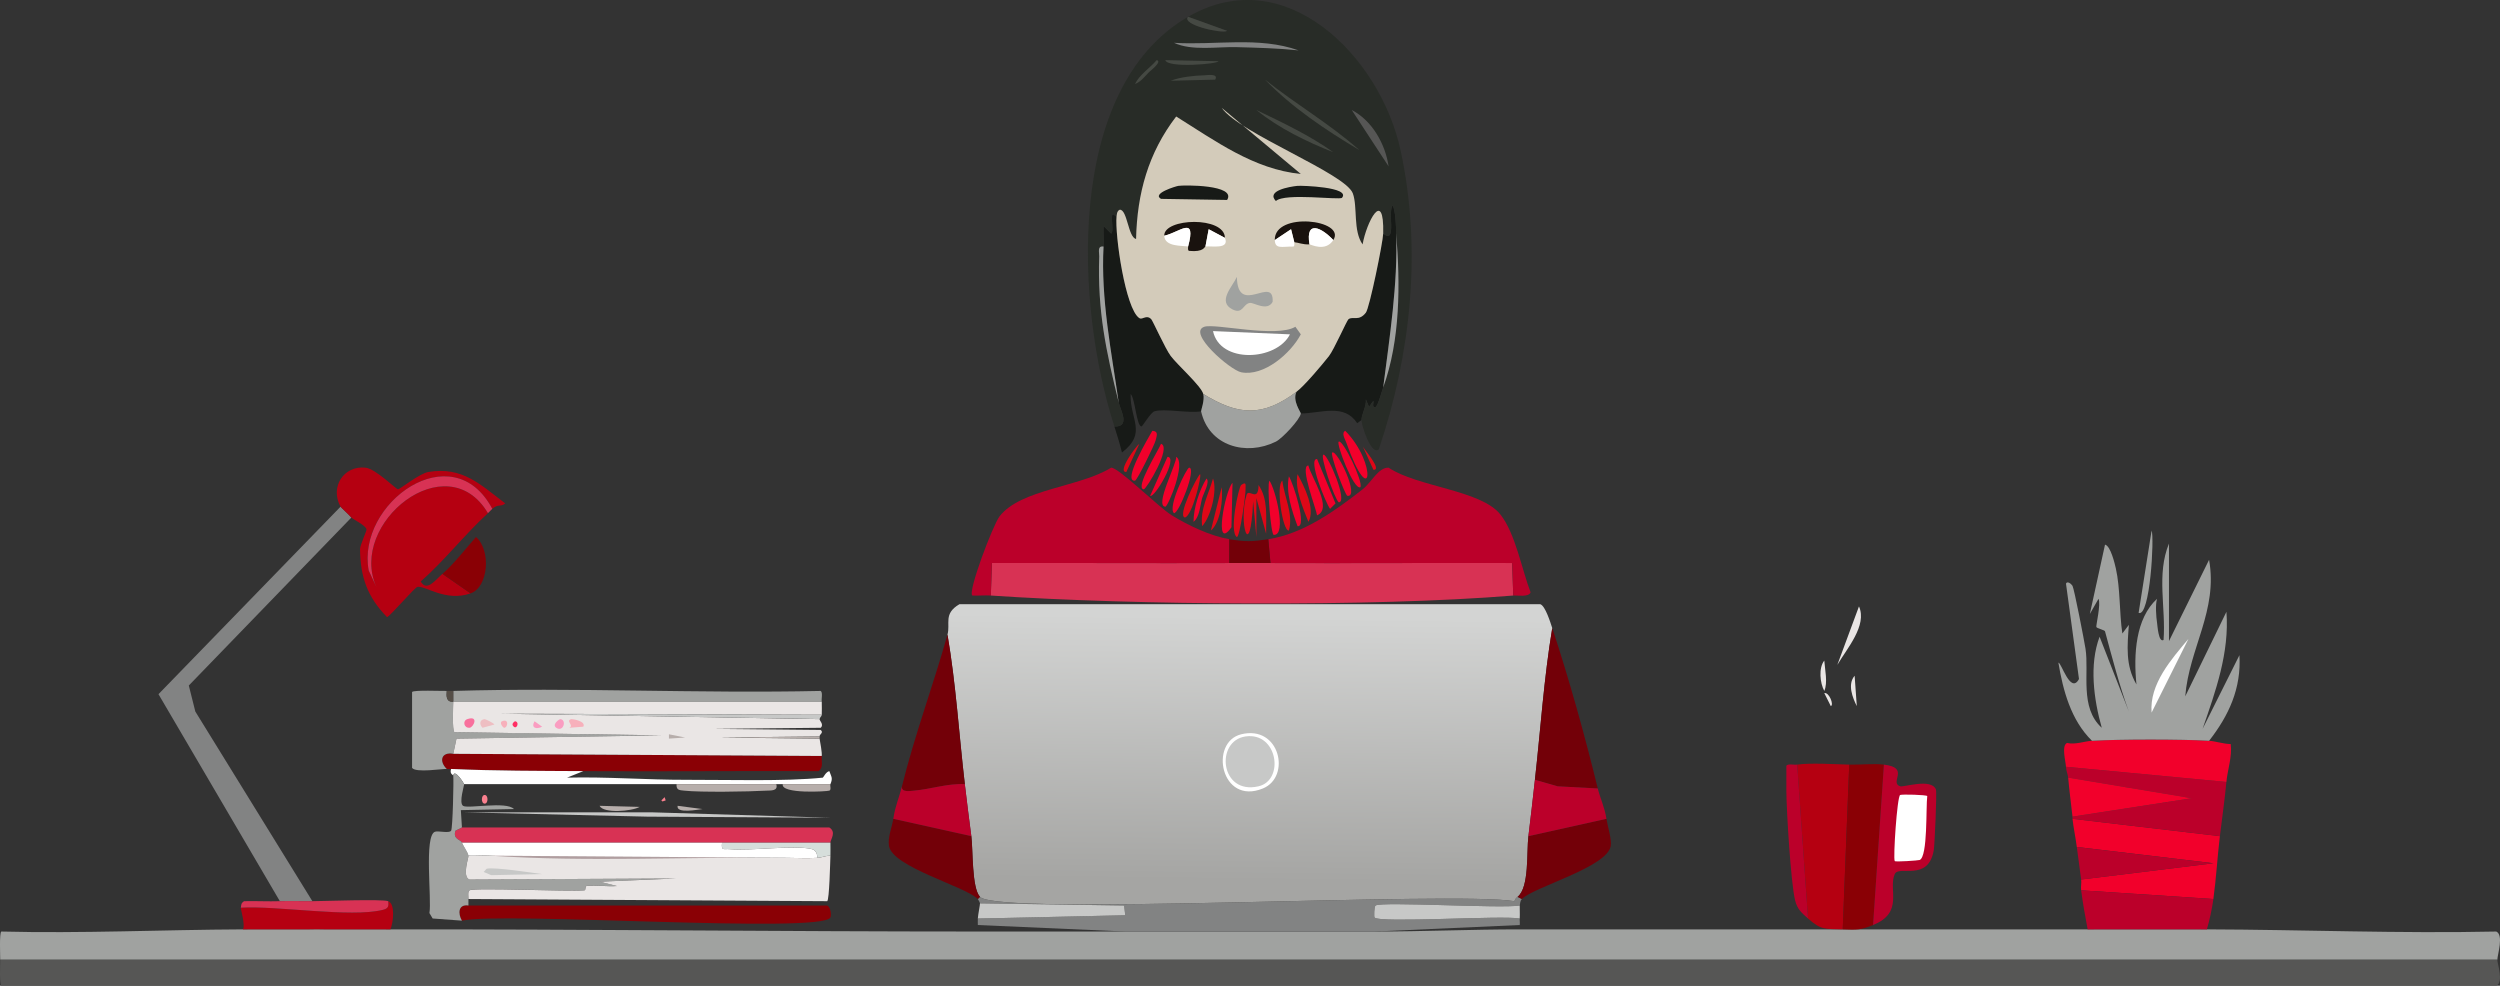 <?xml version="1.0" encoding="UTF-8"?>
<svg id="Layer_2" data-name="Layer 2" xmlns="http://www.w3.org/2000/svg" xmlns:xlink="http://www.w3.org/1999/xlink" viewBox="0 0 1894 746.78"><rect x="0" y="0" width="1894" height="746.78" fill="#333333" stroke="none"/>
  <defs>
    <style>
      .cls-1 {
        fill: #19120e;
      }

      .cls-2 {
        fill: #730008;
      }

      .cls-3 {
        fill: #c7c8c7;
      }

      .cls-4 {
        fill: #ff2f64;
      }

      .cls-5 {
        fill: #fff;
      }

      .cls-6 {
        fill: #b09ea0;
      }

      .cls-7 {
        fill: #282c27;
      }

      .cls-8 {
        fill: #bb002a;
      }

      .cls-9 {
        fill: #f2002b;
      }

      .cls-10 {
        fill: #fa9dc1;
      }

      .cls-11 {
        fill: #f8709d;
      }

      .cls-12 {
        fill: #171a17;
      }

      .cls-13 {
        fill: #eae6e5;
      }

      .cls-14 {
        fill: #554e47;
      }

      .cls-15 {
        fill: #d3cbba;
      }

      .cls-16 {
        fill: #d83254;
      }

      .cls-17 {
        fill: #b7aeab;
      }

      .cls-18 {
        fill: #fa808e;
      }

      .cls-19 {
        fill: #565655;
      }

      .cls-20 {
        fill: #454943;
      }

      .cls-21 {
        fill: #8a0005;
      }

      .cls-22 {
        fill: #b50011;
      }

      .cls-23 {
        fill: #df0717;
      }

      .cls-24 {
        fill: url(#linear-gradient);
      }

      .cls-25 {
        fill: #828383;
      }

      .cls-26 {
        fill: #a0a2a0;
      }

      .cls-27 {
        fill: #f7b0bb;
      }

      .cls-28 {
        fill: #d6dedb;
      }

      .cls-29 {
        fill: #eebec2;
      }
    </style>
    <linearGradient id="linear-gradient" x1="947.03" y1="467.02" x2="944.76" y2="667.36" gradientUnits="userSpaceOnUse">
      <stop offset="0" stop-color="#d3d4d3"/>
      <stop offset="1" stop-color="#a5a5a3"/>
    </linearGradient>
  </defs>
  <g id="Layer_1-2" data-name="Layer 1">
    <g id="Generative_Object" data-name="Generative Object">
      <g>
        <path class="cls-26" d="M295.77,704.09c148.23-.12,296.74,1.64,445.04,1.64,37.1,0,74.49,0,111.67,0,62.92-.02,125.93-.04,188.85,0,36.63.02,73.53-1.65,110.03-1.64,143.38.04,286.91-.07,430.26,0,30.08.01,60.24-.09,90.32,0,72.96.23,146.18,3.24,219.23,1.64,5.81,2.58.91,17.38.82,21.35H.17c0-3.34-.73-20.25.82-21.35,61.02,1.56,122.19-1.36,183.11-1.64,37.19-.17,74.48.03,111.67,0Z"/>
        <path class="cls-19" d="M1891.99,727.08c-.07,3.07,5.03,17.11-.82,19.71H.99c-1.53-1.02-.82-16.56-.82-19.71h1891.81Z"/>
      </g>
      <g>
        <path class="cls-25" d="M266.21,392.07l-123.17,127.27,4.93,19.71,88.68,143.69c-8.17.07-16.47-.28-24.63,0l-91.96-156.83,137.94-142.05c.28.51,6.37,6.04,8.21,8.21Z"/>
        <path class="cls-22" d="M295.77,704.09c-37.19.03-74.48-.17-111.67,0,1.82-3.56-1.83-15.3-1.64-16.42,27.27-1.65,83.35,7.69,107.56,1.64,4.25-1.06,4.51-2.64,4.11-6.57,5.39,2,3.9,16.05,1.64,21.35Z"/>
        <g>
          <path class="cls-22" d="M372.95,385.5c-30.1-56.83-103.16-4.34-93.61,46.8l5.75,12.32c-21.55-48.22,53.44-108.34,84.57-55.83-17.67,16.19-32.83,35.82-50.91,51.73,4.66,8.17,11.22-1.32,16.42-5.75l21.35,14.78c-18.88,6.6-34.32-6.02-40.23-4.93-2.08.38-19.09,20.36-22.99,22.99-14.93-15.28-20.31-30.4-20.53-51.73-.03-2.65,5.08-13.72,4.93-14.78-.43-3.02-10.33-7.67-11.5-9.03-1.85-2.17-7.93-7.7-8.21-8.21-8.28-15.04,2.58-31.32,18.89-29.56,7.71.83,23.16,16.32,24.63,16.42,1.32.09,16.3-12.02,22.99-13.14,25.94-4.34,39.43,9.59,58.3,23.81-3.65,3.02-5.14.04-9.85,4.11Z"/>
          <path class="cls-16" d="M372.95,385.5c-.92.79-2.11,2.21-3.28,3.28-31.13-52.5-106.13,7.61-84.57,55.83l-5.75-12.32c-9.55-51.15,63.51-103.63,93.61-46.8Z"/>
          <path class="cls-21" d="M356.53,449.55l-21.35-14.78c8.44-7.18,17.85-19.46,25.45-27.92,11.53,9.98,9.5,37.94-4.11,42.7Z"/>
        </g>
        <path class="cls-16" d="M212.02,682.74c8.16-.28,16.46.07,24.63,0,9.06-.07,52.93-1.69,57.48,0,.41,3.93.14,5.51-4.11,6.57-24.21,6.05-80.29-3.29-107.56-1.64.39-2.3.03-3.34,2.46-4.93,9.02-.23,18.11.31,27.1,0Z"/>
      </g>
      <g>
        <g>
          <path class="cls-9" d="M1681.78,633.47c-1.9,15.75-2.77,31.93-4.93,47.62l-100.17-6.57c-.34-2.65.34-5.56,0-8.21l100.17-12.32-103.46-12.32c-.89-6.99-2.49-14.3-3.28-21.35l111.67,13.14Z"/>
          <path class="cls-8" d="M1686.71,592.42c-1.29,13.77-3.28,27.36-4.93,41.06l-111.67-13.14c-.06-.54.06-1.1,0-1.64l90.32-13.96-93.61-15.6c-.26-2.92-1.43-4.6-1.64-8.21l121.52,11.5Z"/>
          <path class="cls-9" d="M1673.57,561.22c4.87.29,11.22,2.49,16.42,2.46,1.2,9.82-2.39,19.24-3.28,28.74l-121.52-11.5c-.25-4.22-3.58-16.11.82-18.06,6.32,1.48,12.96-1.3,18.89-1.64,21.39-1.24,67.32-1.26,88.68,0Z"/>
          <path class="cls-8" d="M1676.86,681.1c-1.04,7.53-2.8,15.65-4.93,22.99-30.08-.09-60.24.01-90.32,0-1.82-9.69-3.67-19.79-4.93-29.56l100.17,6.57Z"/>
          <path class="cls-9" d="M1570.12,618.69c-1.09-9.86-2.4-19.65-3.28-29.56l93.61,15.6-90.32,13.96Z"/>
          <path class="cls-8" d="M1576.68,666.32c-1.05-8.18-2.24-16.41-3.28-24.63l103.46,12.32-100.17,12.32Z"/>
        </g>
        <g>
          <path class="cls-26" d="M1630.06,401.92c2.15,5.07-1.13,66.05-9.85,62.4l9.85-62.4Z"/>
          <g>
            <path class="cls-26" d="M1673.57,561.22c-21.36-1.26-67.29-1.24-88.68,0-16.06-15.64-21.99-38.51-25.45-59.12,2.06-.75,9.13,24.35,15.6,12.32l-9.85-72.26c.91-2.28,4,.13,4.93,1.64,1.27,2.07,8.96,41.93,9.85,47.62,2.88,18.27-4.62,44.66,12.32,59.94-6.07-21.58-9.61-47.77-1.64-68.97l22.17,56.66c-7.28-19.99-12.48-40.24-18.06-60.76-.26-.97-6.19-2.25-6.57-3.28s3.58-17.46,1.64-21.35l-6.57,11.5,11.5-52.55c4.26.96,7.43,14.58,8.21,18.06,3.44,15.25,2.58,33.62,4.93,49.27l4.93-6.57c-1.14,15.86-2.75,30.65,5.75,45.16-2.31-22.85-.62-50.05,15.6-64.87-1.39,4.28-.67,13.81,0,18.06.33,2.12,1.08,15.3,4.93,13.14,1.88-24.63-5.5-49.6,4.11-73.08v73.9l30.38-61.58c6.85,38.46-15.2,67.19-18.06,103.46l31.2-64.05c2.35,31.15-8.16,59.97-18.06,88.68l27.92-55.83c1.49,25.19-8.02,45.69-22.99,64.87Z"/>
            <path class="cls-5" d="M1657.97,484.03l-27.92,55.83c-1.77-21.53,14.97-40.43,27.92-55.83Z"/>
          </g>
        </g>
      </g>
      <g>
        <g>
          <path class="cls-21" d="M343.39,571.07l279.17,1.64c-.41,4.02,1.61,8.6-2.46,11.5-59.39-.27-118.81.36-178.18,0-33.53-.2-66.66-.14-100.17-1.64-1.08-.05-2.2.06-3.28,0-6.04-5.75-4.22-13.13,4.93-11.5Z"/>
          <path class="cls-26" d="M338.46,523.44c-.39,4.24-.4,8.48,4.93,8.21-.07,4-.86,21.35.82,22.99l156.83,2.46-155.19,2.46-2.46,11.5c-9.15-1.63-10.97,5.75-4.93,11.5-3.34-.19-23.49,3.11-26.28-.82v-57.48c1.17-1.65,22.34-.7,26.28-.82Z"/>
          <path class="cls-26" d="M622.57,531.66h-279.17c.05-2.72-.03-5.49,0-8.21,92.59-2.79,185.69,2.08,278.35,0,1.76,1.25.41,6.07.82,8.21Z"/>
          <path class="cls-14" d="M343.39,523.44c-.03,2.72.05,5.49,0,8.21-5.32.27-5.31-3.98-4.93-8.21,1.63-.05,3.3.05,4.93,0Z"/>
          <g>
            <path class="cls-13" d="M622.57,531.66c.09.48.06,9.26,0,9.85l-243.05-.82,241.4,4.11c-.2,1.09,3.6,4.12.82,6.57l-81.29.82,81.29.82c2.63,2.07-1.12,3.46-.82,4.93l-75.54.82,75.54.82c.54,3.21,1.93,10.36,1.64,13.14l-279.17-1.64,2.46-11.5,155.19-2.46-156.83-2.46c-1.68-1.64-.89-18.99-.82-22.99h279.17Z"/>
            <g>
              <path class="cls-3" d="M622.57,541.51c-.16,1.51-1.35,1.69-1.64,3.28l-241.4-4.11,243.05.82Z"/>
              <path class="cls-17" d="M620.92,557.93c.11.52-.09,1.11,0,1.64l-75.54-.82,75.54-.82Z"/>
              <path class="cls-27" d="M432.89,544.79c.52-.13,11.29,1.42,9.03,5.75l-10.67.82c4.13-1.81-3.35-5.3,1.64-6.57Z"/>
              <polygon class="cls-17" points="506.79 556.29 519.11 558.75 506.79 559.57 506.79 556.29"/>
              <path class="cls-11" d="M354.07,544.79c8.97-3,4.68,6.36,1.64,6.57-4.32.29-5.47-5.29-1.64-6.57Z"/>
              <path class="cls-10" d="M424.68,544.79c4.86.82,2.07,10.21-3.28,6.57-3.55-2.41,2.34-6.73,3.28-6.57Z"/>
              <path class="cls-29" d="M367.2,544.79c.42-.03,6.58,2.77,7.39,4.11l-9.03,2.46c-2.84-2.84-1.93-6.29,1.64-6.57Z"/>
              <path class="cls-10" d="M404.97,546.44l5.75,4.11c-4.35,2.21-8.7,1.01-5.75-4.11Z"/>
              <path class="cls-27" d="M380.34,546.44c5.44-2.4,4.45,4.84,1.64,4.93-.84.03-4-3.89-1.64-4.93Z"/>
              <path class="cls-4" d="M390.19,546.44c3.88.47,1.03,7.36-1.64,3.28-1.08-1.65,1.46-3.31,1.64-3.28Z"/>
            </g>
          </g>
        </g>
        <g>
          <path class="cls-5" d="M441.92,584.21l-12.32,4.93c30.04-.77,60.41,1.72,90.32,1.64,30.36-.08,74.66,1.35,103.46-1.64.35-.04,2.3-4.44,4.93-4.93,1.55,4.43,2.8,5.14.82,9.85h-277.53c-.12-.64-7.23-11.9-8.21-6.57-.02-.26-2.97-1.22-1.64-4.93,33.51,1.5,66.64,1.44,100.17,1.64Z"/>
          <polygon class="cls-3" points="350.78 615.41 493.65 615.41 629.13 619.51 490.37 618.69 350.78 615.41"/>
          <path class="cls-17" d="M588.08,594.06c1.7,5.4-4.31,4.75-7.39,4.93-13.33.78-50.07,1.37-62.4,0-3.59-.4-6.01-.25-5.75-4.93h75.54Z"/>
          <path class="cls-17" d="M629.13,594.06c-.48,1.15.86,4.28-.82,4.93s-36.88,2.78-35.31-4.93h36.13Z"/>
          <path class="cls-17" d="M454.24,610.48l30.38.82c-5.9,3.36-27.49,5.2-30.38-.82Z"/>
          <path class="cls-17" d="M513.36,610.48l18.89,2.46c-3.25.31-20.16,3.8-18.89-2.46Z"/>
          <path class="cls-18" d="M367.2,602.27c2.84,0,2.82,6.57,0,6.57-2.84,0-2.82-6.57,0-6.57Z"/>
          <polygon class="cls-18" points="503.51 603.91 504.33 606.38 501.86 607.2 501.04 606.38 503.51 603.91"/>
          <g>
            <path class="cls-16" d="M349.96,626.9h278.35c5.56,3.55.84,9.01.82,11.5h-279.17c-1-2.45-6.99-2.43-4.93-9.03l4.93-2.46Z"/>
            <path class="cls-21" d="M354.89,686.02h271.78c2.65,1.16,3.33,7.23,2.46,9.03-6.08,12.57-247.69-4.52-279.17,2.46-3.21-5.47-2.83-12.61,4.93-11.5Z"/>
            <path class="cls-26" d="M351.6,594.06c.18.92-4.11,14.09-.82,16.42,3.52,2.5,32.78-3.74,38.59,2.46l-40.23.82.82,13.14-4.93,2.46c-2.06,6.6,3.92,6.58,4.93,9.03,1.26,3.08,4.34,6.91,4.93,9.85.27,1.34-5.07,16.04.82,18.06l156.83-.82-58.3,2.46,13.14,3.28c-7.47.58-15.63-.8-22.99,0-1.29.14-.36,3.17-1.64,3.28-12.58,1.1-83.3-2.23-87.04,0-1.48.88-.76,4.81-.82,6.57-.06,1.63.03,3.3,0,4.93-7.75-1.11-8.13,6.02-4.93,11.5l-22.17-1.64-2.46-4.11c1.85-10.45-4.15-58.28,4.11-61.58,2.49-1,10.74,1.41,12.32-.82,1.21-1.71,2.03-37.53,1.64-41.88.98-5.33,8.09,5.93,8.21,6.57Z"/>
            <path class="cls-28" d="M629.13,638.4c-.03,3.26.12,6.6,0,9.85-3.64-.06-6.09,1.4-9.85,1.64-.12-2.78-1.01-5.73-4.11-6.57-12.57-3.39-46.34,1.48-62.4,0-4.5-.41-6.5,1.59-5.75-4.93h82.11Z"/>
            <path class="cls-5" d="M547.02,638.4c-.75,6.52,1.25,4.51,5.75,4.93,16.06,1.48,49.83-3.39,62.4,0,3.1.84,3.99,3.79,4.11,6.57-7.5.48-15.46.09-22.99,0-74.18-.88-151.52,3.36-224.98-1.64-5.41-.37-11,.26-16.42,0-.59-2.94-3.67-6.78-4.93-9.85h197.06Z"/>
            <g>
              <path class="cls-13" d="M371.31,648.25l224.98,1.64c7.53.09,15.49.48,22.99,0,3.76-.24,6.22-1.7,9.85-1.64-.17,4.6-.83,33.76-2.46,34.49l-271.78-1.64c.06-1.76-.66-5.69.82-6.57,3.74-2.23,74.46,1.1,87.04,0,1.29-.11.35-3.14,1.64-3.28,7.36-.8,15.52.58,22.99,0l-13.14-3.28,58.3-2.46-156.83.82c-5.89-2.02-.55-16.72-.82-18.06,5.42.26,11.02-.37,16.42,0Z"/>
              <path class="cls-6" d="M596.29,649.89l-224.98-1.64c73.46,5,150.8.76,224.98,1.64Z"/>
              <path class="cls-3" d="M368.85,658.1c6.59-1.18,33.16,2.95,41.88,4.11l-38.59.82-5.75-2.46c.87-.55,1.87-2.36,2.46-2.46Z"/>
            </g>
          </g>
        </g>
      </g>
      <g>
        <path class="cls-13" d="M1408.36,459.4c6.43,14.42-9.19,31.98-16.42,44.34l16.42-44.34Z"/>
        <path class="cls-13" d="M1382.08,500.45c.45,6.71,2.77,16.76,0,22.99-3.26-5.82-4.45-17.43,0-22.99Z"/>
        <path class="cls-13" d="M1405.07,511.95l1.64,22.99c-3.22-6.39-7.22-16.51-1.64-22.99Z"/>
        <path class="cls-13" d="M1382.08,525.09c3.58-.94,7.55,9.05,4.93,9.85l-4.93-9.85Z"/>
        <g>
          <path class="cls-22" d="M1400.97,579.28l-4.93,124.81c-13.55-.49-16.07.82-26.28-8.21l-8.21-116.6c10.07-1.47,28.47-.27,39.41,0Z"/>
          <path class="cls-21" d="M1427.24,579.28l-8.21,121.52c-9.4,3.8-12.05,3.68-22.99,3.28l4.93-124.81c8.32.2,18.36-.92,26.28,0Z"/>
          <path class="cls-8" d="M1361.56,579.28l8.21,116.6c-4.94-4.37-8.22-7.11-9.85-13.96-3.17-13.3-6.42-66.65-6.57-82.11-.06-6.57.04-13.14,0-19.71,1.2-1.69,6.07-.51,8.21-.82Z"/>
          <g>
            <path class="cls-8" d="M1419.03,700.8l8.21-121.52c20.25,2.35,3.74,13.51,12.32,16.42,2.55.87,23.66-6.39,27.1,2.46.83,2.15-.98,42.15-1.64,45.98-4.21,24.24-26.46,11.06-29.56,18.06-5.17,11.68,7.28,29-16.42,38.59Z"/>
            <path class="cls-5" d="M1439.56,602.27c1.45-.64,19.85-.14,20.53.82-1.1,8.41.49,45.85-5.75,48.44-.87.36-18.39,1.62-18.89.82-1.32-2.14,1.81-49.07,4.11-50.09Z"/>
          </g>
        </g>
      </g>
      <g>
        <path class="cls-25" d="M1149.71,679.45l3.28,1.64c-1.39,1.43-1.24,3.3-1.64,4.93-13.4,2.41-104.75-3.15-109.21,0-1.15.81-1.19,8.51-.82,9.03,3.19,4.48,96.88-1.72,110.03.82-.12,1.9.23,2.65,0,4.93l-110.03,4.93c-62.92-.04-125.93-.02-188.85,0l-111.67-4.93c0-1.62-.09-3.31,0-4.93l111.67-2.46-.82-7.39-109.21-1.64c-.12-.7-1.45-3.09-1.64-3.28l1.64-1.64c13.93,14.69,358.95-4.46,404.8,3.28.95-1.84.8-1.97,2.46-3.28Z"/>
        <path class="cls-3" d="M740.8,695.88c.16-2.92,1.76-10.84,1.64-11.5l109.21,1.64.82,7.39-111.67,2.46Z"/>
        <path class="cls-3" d="M1151.35,686.02c-.12.48.21,6.51,0,9.85-13.15-2.54-106.84,3.66-110.03-.82-.37-.52-.33-8.22.82-9.03,4.46-3.15,95.81,2.41,109.21,0Z"/>
        <g>
          <path class="cls-24" d="M1175.99,475.82c-6.34,38-8.84,76.68-13.14,114.95-1.6,14.23-3.14,28.49-4.93,42.7-1.48,11.78.81,38.83-8.21,45.98-1.66,1.32-1.52,1.45-2.46,3.28-45.85-7.74-390.87,11.4-404.8-3.28-6.32-6.67-5.25-35.98-6.57-45.98-1.72-13.1-3.39-26.29-4.93-39.41-4.41-37.73-6.73-75.85-13.14-113.31,2.36-8.4-3.32-15.75,9.03-22.99h440.11c3.83,1.28,7.71,14.08,9.03,18.06Z"/>
          <g>
            <path class="cls-5" d="M940.33,556.29c29.38-7.23,38,32.24,16.42,41.06-31.84,13.01-40.92-35.02-16.42-41.06Z"/>
            <path class="cls-3" d="M943.62,557.93c24.34-3.5,29.71,33.14,9.85,37.77-29.17,6.8-33.03-34.44-9.85-37.77Z"/>
          </g>
        </g>
      </g>
      <g>
        <g>
          <path class="cls-16" d="M931.3,426.55c10.38-.03,20.83-.04,31.2,0,61.01.21,122.07-.16,183.11,0l.82,24.63c-106.93,8.76-287.91,7.33-395.77,0l.82-24.63c59.94-.15,119.91.2,179.82,0Z"/>
          <path class="cls-8" d="M1146.43,451.19l-.82-24.63c-61.03-.16-122.1.21-183.11,0l-1.64-18.06c26.62-4.11,50.83-21.65,71.44-37.77,6.87-5.37,11.88-16.68,19.71-16.42,21.47,14.51,69.78,16.93,84.57,35.31,11.44,14.21,16.38,41.99,22.99,59.12-1.38,3.86-9.89,2.2-13.14,2.46Z"/>
          <path class="cls-8" d="M931.3,408.49v18.06c-59.91.2-119.89-.15-179.82,0l-.82,24.63c-4.6-.31-9.33.22-13.96,0-3.91-2.26,15.56-53.45,20.53-59.94,15.91-20.78,61.18-22.23,84.57-36.95,5.86-.02,35.77,29.84,45.98,36.13,12.33,7.6,29.28,15.69,43.52,18.06Z"/>
          <path class="cls-2" d="M1210.47,597.34l-30.38-1.64-17.24-4.93c4.3-38.27,6.8-76.95,13.14-114.95,12.93,39.1,24.7,81.46,34.49,121.52Z"/>
          <path class="cls-2" d="M730.95,594.06c-13.01-.68-25.88,3.89-38.59,4.93-2.64.22-9.86,1.6-9.03-3.28,9.62-38.95,23.67-76.38,34.49-114.95,6.41,37.46,8.73,75.59,13.14,113.31Z"/>
          <path class="cls-2" d="M1217.04,620.33c.83,5.43,4.1,15.65,3.28,20.53-2.72,16.28-58.46,31.08-67.33,40.23l-3.28-1.64c9.02-7.15,6.73-34.2,8.21-45.98l59.12-13.14Z"/>
          <path class="cls-2" d="M735.88,633.47c1.32,10,.25,39.32,6.57,45.98l-1.64,1.64c-9.67-9.65-64.74-24.15-67.33-40.23-1.05-6.55,2.34-14.21,3.28-20.53l59.12,13.14Z"/>
          <path class="cls-8" d="M1210.47,597.34c1.86,7.62,5.21,14.12,6.57,22.99l-59.12,13.14c1.79-14.2,3.33-28.47,4.93-42.7l17.24,4.93,30.38,1.64Z"/>
          <path class="cls-8" d="M730.95,594.06c1.53,13.12,3.2,26.32,4.93,39.41l-59.12-13.14c1.5-10.03,4.42-15.93,6.57-24.63-.82,4.89,6.39,3.5,9.03,3.28,12.71-1.04,25.58-5.61,38.59-4.93Z"/>
          <path class="cls-2" d="M960.86,408.49l1.64,18.06c-10.38-.04-20.83-.03-31.2,0v-18.06c12.26,2.05,17.36,1.88,29.56,0Z"/>
          <g>
            <path class="cls-23" d="M953.47,367.44c7.46,10.95,5.57,24.42,5.75,36.95l-7.39-27.1v29.56l-2.46-27.1c-2.19,48.04-11.36,15.66-4.93-4.93,1.58-5.07,8.99,6.26,9.03-7.39Z"/>
            <path class="cls-9" d="M873,326.38c5.15.36,3.15,4.23,2.46,7.39-.6,2.76-13.9,30.22-15.6,30.38-9.88.91,10.57-33.18,13.14-37.77Z"/>
            <path class="cls-9" d="M961.68,364.15c4.36,5.64,13.55,41.71,3.28,41.06-2.06-.13-5.23-37.03-3.28-41.06Z"/>
            <path class="cls-9" d="M933.76,365.79l-.82,33.67c-13.78,19.53-4.84-28.12.82-33.67Z"/>
            <path class="cls-9" d="M991.24,352.66c2.3,9.49,18.71,32.57,6.57,37.77-.34-4-13.55-37.84-6.57-37.77Z"/>
            <path class="cls-9" d="M1019.16,326.38c24.84,25.35,19.59,61.95.82,9.03-.98-2.77-3.98-7.31-.82-9.03Z"/>
            <path class="cls-23" d="M940.33,367.44c4.68-3.43,3.04,1.38,3.28,3.28.34,2.61-4.22,36.13-6.57,36.13-6.02-3.95,1.37-38.01,3.28-39.41Z"/>
            <path class="cls-9" d="M891.07,346.09c7.71,4.57-6.22,37.85-8.21,37.77-8.48-.36,9.03-33.26,8.21-37.77Z"/>
            <path class="cls-9" d="M879.57,336.23c8.29,2.43-11.21,34.77-13.14,34.49-6.88-1.01,11.33-29.63,13.14-34.49Z"/>
            <path class="cls-9" d="M900.92,354.3c5.83.25-7.8,34.86-11.5,34.49-5.09-4.42,9.63-34.57,11.5-34.49Z"/>
            <path class="cls-9" d="M1014.23,334.59c3.16-1.82,18.58,30.19,16.42,34.49-4.84,2.92-18.68-33.19-16.42-34.49Z"/>
            <path class="cls-9" d="M1009.3,342.8c3.8-2.23,21.13,34.21,11.5,32.84-1.72-.24-13.46-31.69-11.5-32.84Z"/>
            <path class="cls-9" d="M1002.73,344.44c3.54.23,18.71,36.09,11.5,36.13-3.35-2.83-14.73-36.34-11.5-36.13Z"/>
            <path class="cls-9" d="M997.81,347.73l13.96,33.67-4.11,4.11c-2.73-3.39-17.35-38.11-9.85-37.77Z"/>
            <path class="cls-9" d="M976.46,360.87c3.27,5.01,14.12,38.81,6.57,37.77-4.25-11.56-9.03-25.59-6.57-37.77Z"/>
            <path class="cls-23" d="M971.53,364.15c1.36,12.31,8.49,25.38,4.93,37.77-4.65,1.05-10.11-34.64-4.93-37.77Z"/>
            <path class="cls-23" d="M983.03,359.22c5.04,9.21,13.78,26.6,8.21,36.13-4.02-10.23-10.63-25.46-8.21-36.13Z"/>
            <path class="cls-9" d="M884.5,346.09c8.5.32-9.89,31.44-13.14,29.56l13.14-29.56Z"/>
            <path class="cls-23" d="M918.98,362.51c3.39,8.99-1.55,28.89-8.21,36.13-1.75-12.73,4.92-24.26,8.21-36.13Z"/>
            <path class="cls-23" d="M909.13,359.22c1.68.56-5.98,32.05-11.5,32.84-5.82-1.2,8.93-30.37,11.5-32.84Z"/>
            <path class="cls-23" d="M925.55,369.08c1.1,8.3-.7,26.77-8.21,32.84l8.21-32.84Z"/>
            <path class="cls-9" d="M914.06,362.51c2.79,2.58-2.32,11.47-3.28,14.78-1.62,5.55-1.82,14.3-6.57,18.06.04-10.47,4.33-23.99,9.85-32.84Z"/>
            <path class="cls-23" d="M863.15,336.23l-9.85,21.35c-7.38.26,7.9-20.28,9.85-21.35Z"/>
            <path class="cls-23" d="M1032.29,337.88c.06,1.41,15.47,18.33,8.21,18.06l-8.21-18.06Z"/>
          </g>
        </g>
        <g>
          <path class="cls-12" d="M845.9,163.8c-1.41,14.01,6.72,70.42,17.24,77.18,2.5,1.61,5.25-2.97,9.03.82,1.12,1.12,10.72,22.58,14.78,27.92,5.29,6.94,23.09,22.74,24.63,28.74,1.23,4.78-1.79,12.49-1.64,13.14-9.03,1.71-27.67-2.31-35.31,0-2.92.88-9.1,11.54-9.85,11.5-3.76-.23-4.86-21.5-8.21-24.63-.67,19.46,12.84,29.44-6.57,44.34-1.65-6.63-3.65-13.23-5.75-19.71,12.16.43,4.79-11.96,3.28-18.06-5.58-39.05-13.62-78.47-11.5-118.24.28-5.16-.2-10.42,0-15.6l5.75,5.75c2.11-.86-.07-11.38.82-13.96.7-2.04,2.55,1.61,3.28.82Z"/>
          <path class="cls-12" d="M1057.75,176.94c1.33,38.14-5.04,78.84-9.85,116.6-.99,2.72-4.03,14.17-5.75,14.78-4.8,1.69,2.08-10.77-4.93,0l-2.46-5.75c.62,5.04-3.14,10.99-3.28,15.6l-3.28,2.46c-9.83-15.19-27.33-7.51-42.7-7.39.09-.9-6.56-9.59-3.28-16.42,5.92-4.42,19.58-20.63,24.63-27.1,3.85-4.92,13.51-26.97,14.78-27.92,3.29-2.45,7.82,1.89,13.14-4.93,2.82-3.62,12.99-53.54,13.14-59.94,10.7,8.87,2.96-17.86,7.39-21.35,2.25,7.03,2.21,14.07,2.46,21.35Z"/>
          <g>
            <path class="cls-7" d="M1031.47,318.17c.14-4.61,3.9-10.56,3.28-15.6l2.46,5.75c7.01-10.77.13,1.69,4.93,0,1.72-.61,4.76-12.06,5.75-14.78,13.06-36.05,12.95-78.53,9.85-116.6-.25-7.28-.22-14.31-2.46-21.35-4.43,3.49,3.31,30.22-7.39,21.35.81-35.12-12.76-8.29-15.6,8.21-7.36-10.26-3.69-28.39-7.39-38.59-5.55-15.3-86.01-45.53-99.35-64.87l59.94,50.09c-35.59-3.43-64.99-25.18-94.43-43.52-21.15,27.56-29.61,58.36-30.38,92.78-6.02-1.16-6.59-22.24-12.32-22.17-2.55.93-2.27,4.73-2.46,4.93-.74.78-2.58-2.86-3.28-.82-.89,2.58,1.29,13.1-.82,13.96l-5.75-5.75c-.2,5.18.28,10.45,0,15.6-4.94-.71-3.18,4.39-3.28,7.39-1.4,41.35,5.11,71.57,14.78,110.85,1.5,6.11,8.88,18.49-3.28,18.06-29.2-89.92-38.33-255.86,55.83-310.38-5.37,5.99,25.72,13.01,29.56,10.67l-29.56-10.67c73.95-42.82,145.64,30.46,160.94,101,16.32,75.3,7.98,154.25-16.42,226.62-5.62,5.34-13.26-18.06-13.14-22.17Z"/>
            <g>
              <path class="cls-26" d="M836.05,186.79c-2.13,39.77,5.92,79.19,11.5,118.24-9.67-39.28-16.18-69.5-14.78-110.85.1-3-1.66-8.1,3.28-7.39Z"/>
              <path class="cls-26" d="M1047.9,293.54c4.81-37.76,11.18-78.45,9.85-116.6,3.1,38.07,3.21,80.55-9.85,116.6Z"/>
              <path class="cls-25" d="M889.42,32.43c31.13,2,64.23-5.03,94.43,5.75-15.6-1.64-31.07-2.02-46.8-2.46-14.85-.42-34.1,3.03-47.62-3.28Z"/>
              <path class="cls-19" d="M1024.08,83.33c15.55,8.11,25.43,25.77,27.92,42.7l-27.92-42.7Z"/>
              <path class="cls-20" d="M958.4,60.34c23.2,18.58,49.19,33.55,71.44,53.37-25.23-14.99-50.93-32.19-71.44-53.37Z"/>
              <path class="cls-20" d="M951.83,83.33c19.86,9.57,40.31,19.18,58.3,32.02-20.28-8.03-41.32-18.19-58.3-32.02Z"/>
              <path class="cls-20" d="M882.85,45.56l40.23.82c0,2.07-38.57,5.41-40.23-.82Z"/>
              <path class="cls-20" d="M912.41,57.06c1.9-.05,11.03-1.63,8.21,3.28l-33.67.82c7.31-2.85,17.85-3.9,25.45-4.11Z"/>
              <path class="cls-20" d="M900.1,12.72l29.56,10.67c-3.84,2.34-34.93-4.68-29.56-10.67Z"/>
              <path class="cls-20" d="M876.29,45.56c4.68.89-5.19,8.46-5.75,9.03-3.06,3.12-6.46,7.65-10.67,9.03,3.62-7.32,11.27-11.95,16.42-18.06Z"/>
            </g>
          </g>
          <g>
            <path class="cls-26" d="M982.21,296.82c-3.28,6.83,3.38,15.52,3.28,16.42-.47,4.48-14.08,18.98-18.89,21.35-22.56,11.15-50.77,3.41-56.66-22.99-.14-.65,2.87-8.35,1.64-13.14,26.61,16.35,44.83,17.61,70.61-1.64Z"/>
            <g>
              <path class="cls-15" d="M1047.9,176.94c-.15,6.4-10.31,56.32-13.14,59.94-5.32,6.82-9.84,2.48-13.14,4.93-1.27.94-10.93,23-14.78,27.92-5.06,6.47-18.71,22.68-24.63,27.1-25.79,19.25-44.01,17.99-70.61,1.64-1.54-6-19.35-21.79-24.63-28.74-4.06-5.34-13.66-26.8-14.78-27.92-3.78-3.79-6.54.78-9.03-.82-10.52-6.77-18.65-63.17-17.24-77.18.19-.2-.09-4,2.46-4.93,5.73-.07,6.29,21.01,12.32,22.17.77-34.42,9.23-65.23,30.38-92.78,29.44,18.33,58.83,40.09,94.43,43.52l-59.94-50.09c13.34,19.33,93.8,49.57,99.35,64.87,3.7,10.21.03,28.33,7.39,38.59,2.84-16.5,16.41-43.33,15.6-8.21Z"/>
              <g>
                <path class="cls-1" d="M928.01,180.22l-12.32-6.57-2.46,13.14c-.74.12-1.19,4.37-12.32,3.28-1.36-.13-.66-3.25-.82-3.28,6.46-24.01-6.22-10.81-18.06-8.21-.42-13.44,45.74-14.99,45.98,1.64Z"/>
                <path class="cls-26" d="M937.05,209.78c.58,30.57,28.21-2.04,27.1,18.89-4.08,7.56-14.25.37-17.24.82-5.35.8-5.26,8.86-13.14,4.93-11.78-5.89.02-17.35,3.28-24.63Z"/>
                <path class="cls-1" d="M1010.12,181.87c-8.63-9.26-21.27-15.76-18.06,3.28-5.15.26-8.38-1.43-11.5-1.64l-2.46-9.85-12.32,8.21c-.54-21.9,54.4-15.48,44.34,0Z"/>
                <path class="cls-12" d="M892.71,140.81c4.1-.68,44.24-.99,36.95,10.67l-50.09-.82c-7.11-4.05,11.23-9.54,13.14-9.85Z"/>
                <path class="cls-12" d="M983.03,140.81c2.95-.3,40.5.86,33.67,9.03-1.62,1.94-43.31-3.9-50.09,2.46-7.62-7.84,10.37-10.88,16.42-11.5Z"/>
                <path class="cls-5" d="M900.1,186.79c-4.32-.87-17.8.39-18.06-8.21,11.84-2.6,24.53-15.8,18.06,8.21Z"/>
                <path class="cls-5" d="M1010.12,181.87c-6.04,9.3-17.03,3.23-18.06,3.28-3.2-19.04,9.43-12.54,18.06-3.28Z"/>
                <path class="cls-5" d="M928.01,180.22c3.78,9.04-10.41,5.88-14.78,6.57l2.46-13.14,12.32,6.57Z"/>
                <path class="cls-5" d="M980.57,183.51c-.17-.01.51,3.3-.82,3.28-8.42-.12-13.78,2.25-13.96-4.93l12.32-8.21,2.46,9.85Z"/>
                <g>
                  <path class="cls-25" d="M912.41,247.55c8.33-2.73,54.61,8.66,68.97,0l4.11,5.75c-7.63,14.48-28,32.12-45.16,28.74-8.3-1.64-41.24-30.12-27.92-34.49Z"/>
                  <path class="cls-5" d="M918.98,250.84l58.3,2.46c-10.2,20.12-53.02,22.48-58.3-2.46Z"/>
                </g>
              </g>
            </g>
          </g>
        </g>
      </g>
    </g>
  </g>
</svg>
